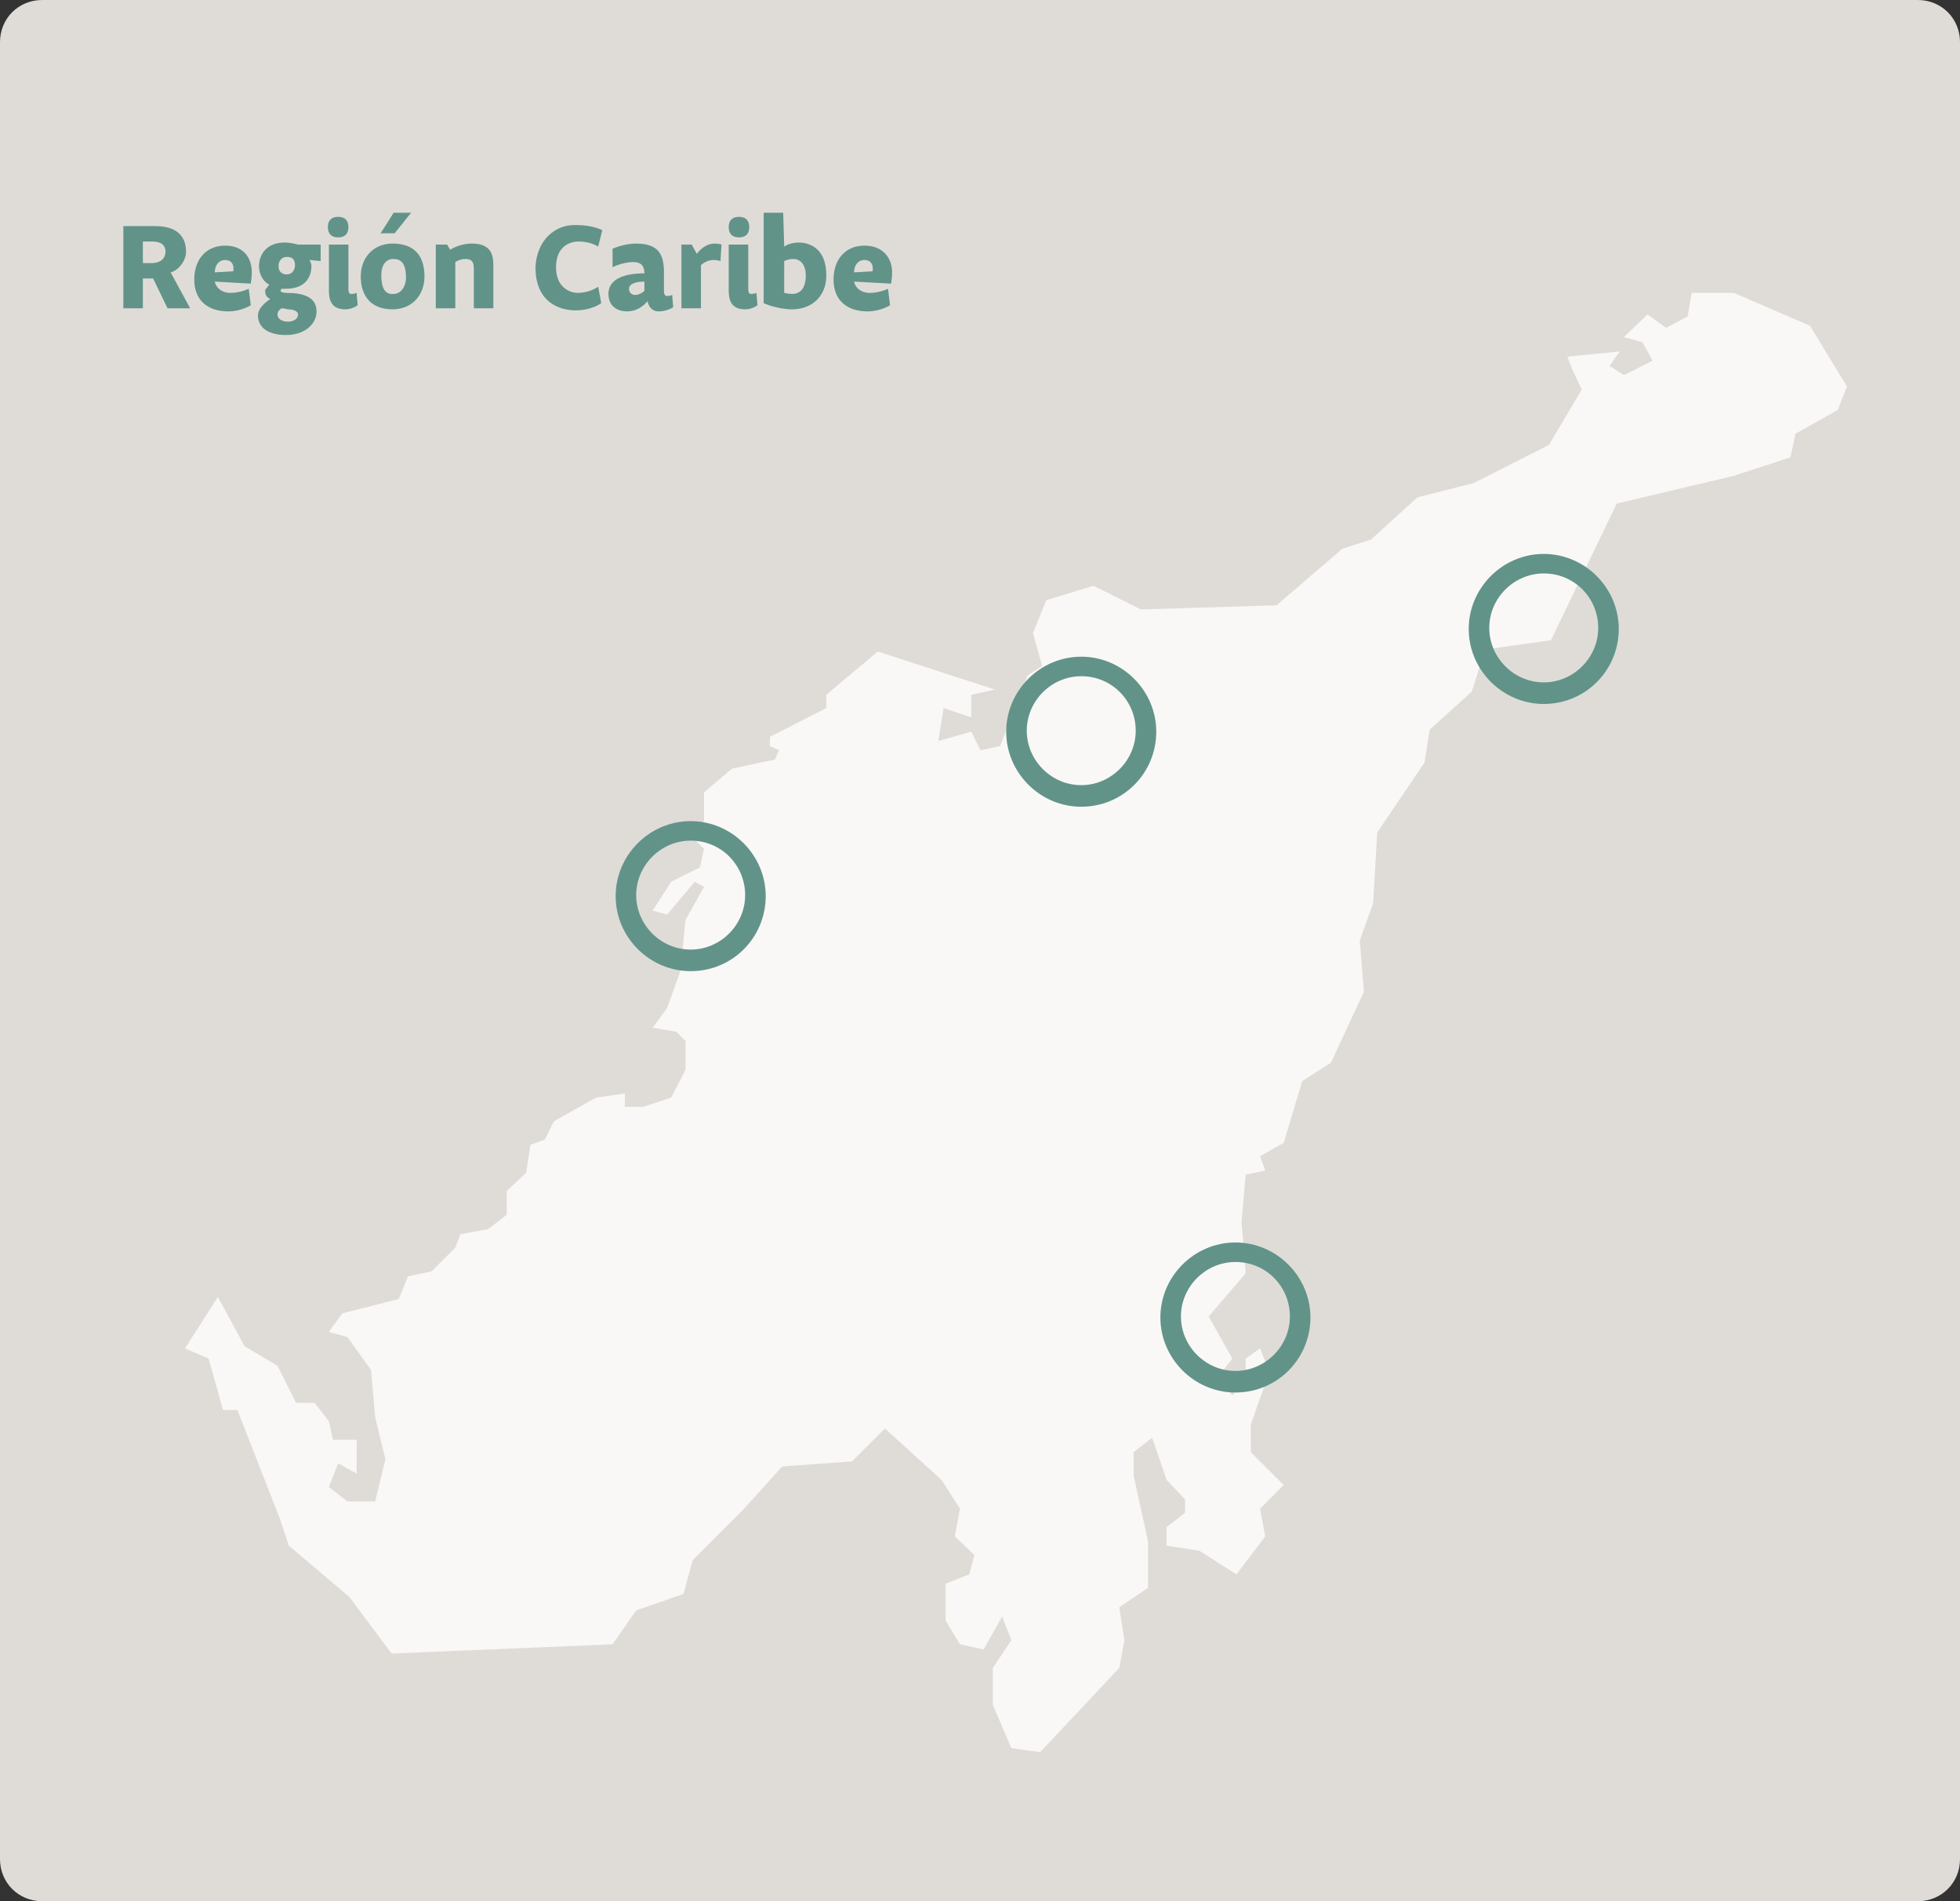 <?xml version="1.0" encoding="utf-8"?>
<!-- Generator: Adobe Illustrator 25.1.0, SVG Export Plug-In . SVG Version: 6.00 Build 0)  -->
<svg version="1.1" id="Capa_1" xmlns="http://www.w3.org/2000/svg" xmlns:xlink="http://www.w3.org/1999/xlink" x="0px" y="0px"
	 viewBox="0 0 190.7 185" style="enable-background:new 0 0 190.7 185;" xml:space="preserve">
<rect x="0" y="0" width="190.7" height="185" fill="#333333" stroke="none"/>
<style type="text/css">
	.st0{fill:#DFDCD7;}
	.st1{opacity:0.8;}
	.st2{fill:#FFFFFF;}
	.st3{fill:#629389;}
</style>
<g id="a">
</g>
<g id="b">
	<g id="c">
		<g>
			<path class="st0" d="M4.1,0h182.5c2.3,0,4.1,1.8,4.1,4.1v176.8c0,2.3-1.8,4.1-4.1,4.1H4.1c-2.3,0-4.1-1.8-4.1-4.1V4.1
				C0,1.8,1.8,0,4.1,0z"/>
			<g class="st1">
				<polygon class="st2" points="21.2,126.2 18,131.2 20.3,132.2 21.7,137.2 23.1,137.2 26.3,145.4 27.2,147.7 28.1,150.4 34,155.4 
					38.1,160.9 59.6,160 61.9,156.7 66.5,155.1 67.4,151.8 72.4,146.8 76.1,142.7 82.9,142.2 86.1,139 91.6,144 93.4,146.8 
					92.9,149.5 94.8,151.3 94.3,153.2 92,154.1 92,157.7 93.4,160 95.7,160.5 97.5,157.3 98.4,159.6 96.6,162.3 96.6,165.9 
					98.4,170.1 101.2,170.5 108.9,162.3 109.4,159.6 108.9,156.4 111.7,154.5 111.7,150 110.3,143.6 110.3,141.3 112.1,139.9 
					113.5,144 115.3,145.9 115.3,147.2 113.5,148.6 113.5,150.4 116.7,150.9 120.3,153.2 123.1,149.5 122.6,146.8 124.9,144.5 
					121.7,141.3 121.7,138.6 123.5,133.5 122.6,131.2 121.2,132.2 121.2,134 119.9,135.8 118.5,134 119.9,132.2 117.6,128.1 
					121.2,123.9 120.8,118.9 121.2,114.3 123.1,113.9 122.6,112.5 124.9,111.2 126.7,105.2 129.5,103.4 132.7,96.5 132.3,91.5 
					133.6,87.9 134,81 138.6,74.2 139.1,71 143.2,67.3 144.5,63.2 150.9,62.3 157.3,49 168.7,46.3 174.2,44.5 174.7,42.2 
					178.8,39.9 179.7,37.6 176.1,31.7 168.7,28.5 164.6,28.5 164.2,30.8 162.1,31.9 160.3,30.6 158,32.8 159.8,33.3 160.8,35.1 
					158,36.5 156.6,35.6 157.6,34.2 152.5,34.7 153,36 153.9,37.9 150.7,43.3 143.4,47 137.9,48.4 133.4,52.5 130.6,53.4 
					124.2,58.9 111,59.3 106.4,57 101.8,58.4 100.5,61.6 101.4,64.8 100,65.7 97.3,72.6 95.4,73 94.5,71.2 91.3,72.1 91.8,68.9 
					94.5,69.8 94.5,67.6 96.8,67.1 85.4,63.4 80.4,67.6 80.4,68.9 74.9,71.7 74.9,72.6 75.8,73 75.4,73.9 71.2,74.8 68.5,77.1 
					68.5,79.9 67.1,81.2 68.5,82.6 68.1,84.4 65.3,85.8 63.5,88.6 64.9,89 67.6,85.8 68.5,86.3 66.7,89.5 66.2,94.5 64.9,98.1 
					63.5,100 65.8,100.4 66.7,101.3 66.7,104.1 65.3,106.8 62.6,107.7 60.8,107.7 60.8,106.4 58,106.8 53.9,109.1 53,110.9 
					51.6,111.4 51.2,114.1 49.3,115.9 49.3,118.2 47.5,119.6 44.8,120.1 44.3,121.4 42,123.7 39.7,124.2 38.8,126.4 33.3,127.8 
					32,129.6 33.8,130.1 36.1,133.3 36.5,137.9 37.5,142 36.5,146.1 33.8,146.1 32,144.7 32.9,142.4 34.7,143.4 34.7,140.1 
					32.4,140.1 32,138.3 30.6,136.5 28.8,136.5 27,132.9 23.8,131 				"/>
			</g>
			<g>
				<path class="st3" d="M16.3,30l-1.4-2.9h-1V30H12V22h3.1c2,0,3,0.9,3,2.5c0,1-0.9,1.9-1.5,2l1.9,3.5H16.3L16.3,30z M13.9,23.5
					v2.1h0.8c1.1,0,1.4-0.6,1.4-1.1c0-0.7-0.5-1-1.3-1H13.9L13.9,23.5z"/>
				<path class="st3" d="M20.9,27.4c0.1,0.6,0.7,1.1,1.5,1.1c1,0,1.8-0.4,1.8-0.4l0.2,1.6c0,0-0.9,0.6-2.2,0.6c-1.9,0-3.3-1-3.3-3.1
					c0-2,1.2-3.3,3-3.3c1.9,0,2.6,1.3,2.6,2.6c0,0.5-0.1,1.1-0.1,1.1L20.9,27.4L20.9,27.4z M22.7,26.4c0.1-0.7-0.2-1.1-0.8-1.1
					c-0.6,0-1,0.5-1,1.2L22.7,26.4L22.7,26.4z"/>
				<path class="st3" d="M31.2,23.8v1.6l-1.1-0.1c0.1,0.1,0.2,0.4,0.2,0.6c0,0.7-0.3,2.2-2.5,2.2c-0.1,0-0.3,0-0.4,0
					c0,0-0.1,0.1-0.1,0.2s0.2,0.2,0.6,0.2c1.6,0,2.9,0.4,2.9,1.8c0,1.2-1.1,2.3-3,2.3c-1.5,0-2.7-0.6-2.7-1.9c0-0.9,1.2-1.6,1.2-1.6
					c-0.4-0.2-0.5-0.4-0.5-0.9l0.4-0.5c-0.6-0.3-1-1-1-1.8c0-1.1,0.7-2.3,2.5-2.3c0.6,0,1.3,0.2,1.3,0.2L31.2,23.8L31.2,23.8z
					 M27.4,30c0,0-0.4,0.2-0.4,0.6s0.4,0.7,1,0.7s1-0.3,1-0.7c0-0.3-0.4-0.5-1-0.5C27.7,30,27.4,30,27.4,30z M27.1,25.9
					c0,0.5,0.3,0.8,0.8,0.8s0.8-0.4,0.8-0.9c0-0.6-0.3-0.8-0.8-0.8S27.1,25.4,27.1,25.9z"/>
				<path class="st3" d="M33.9,22.1c0,0.6-0.3,1-1,1s-1-0.4-1-1c0-0.6,0.3-1,1-1S33.9,21.5,33.9,22.1z M33.9,23.8H32v4.4
					c0,0.8,0.1,1.9,1.6,1.9c0.7,0,1.2-0.4,1.2-0.4l-0.1-1.2c0,0-0.2,0.1-0.5,0.1c-0.2,0-0.3-0.1-0.3-0.5L33.9,23.8L33.9,23.8z"/>
				<path class="st3" d="M38.2,23.7c2.3,0,3.1,1.4,3.1,3.2s-1.2,3.2-3.1,3.2c-2.2,0-3.1-1.4-3.1-3.2S36.3,23.7,38.2,23.7L38.2,23.7z
					 M38.3,20.7H40l-1.6,2H37C37,22.8,38.3,20.7,38.3,20.7z M38.3,28.6c0.7,0,1.2-0.7,1.2-1.6c0-1.1-0.3-1.8-1.2-1.8
					c-0.7,0-1.2,0.5-1.2,1.6S37.4,28.7,38.3,28.6L38.3,28.6z"/>
				<path class="st3" d="M42.4,23.8h1.1l0.3,0.5c0,0,0.9-0.6,2.1-0.6c1.8,0,2.1,1,2.1,2.1V30h-1.9v-3.9c0-0.6-0.2-0.9-0.8-0.9
					s-1,0.3-1,0.3V30h-1.9C42.4,30,42.4,23.8,42.4,23.8z"/>
				<path class="st3" d="M56.1,21.9c1.6,0,2.5,0.5,2.5,0.5L58.2,24c0,0-0.7-0.5-1.9-0.5c-1,0-2.2,0.6-2.2,2.5c0,2.1,1.5,2.5,2.1,2.5
					c1.2,0,2-0.6,2-0.6l0.3,1.6c0,0-0.9,0.7-2.5,0.7s-3.9-0.8-3.9-4.2C52.2,23.5,53.9,21.8,56.1,21.9L56.1,21.9z"/>
				<path class="st3" d="M59.6,24.2c0,0,1.1-0.5,2.3-0.5c2.2,0,2.7,1.1,2.7,2.8v1.9c0,0.2,0.1,0.4,0.3,0.4c0.3,0,0.5-0.1,0.5-0.1
					l0.1,1.2c0,0-0.6,0.4-1.4,0.4c-0.7,0-1-0.5-1.1-1c0,0-0.7,1-2,1c-0.8,0-1.8-0.4-1.8-1.7c0-2,2.9-2,3.5-2c0-0.7-0.3-1.1-1.1-1.1
					c-1,0-2,0.5-2,0.5L59.6,24.2L59.6,24.2z M62.7,27.4c-0.8,0-1.5,0.2-1.5,0.7c0,0.3,0.2,0.6,0.6,0.6c0.5,0,0.9-0.4,0.9-0.4V27.4
					L62.7,27.4z"/>
				<path class="st3" d="M66.2,23.8h1.1l0.5,0.9c0.5-0.7,1.2-1,1.7-1s0.7,0.1,0.7,0.1l-0.1,1.6c0,0-0.3-0.1-0.7-0.1
					c-0.7,0-1.2,0.5-1.2,0.5V30h-1.9V23.8z"/>
				<path class="st3" d="M72.9,22.1c0,0.6-0.3,1-1,1s-1-0.4-1-1c0-0.6,0.3-1,1-1S72.9,21.5,72.9,22.1z M72.8,23.8h-1.9v4.4
					c0,0.8,0.1,1.9,1.6,1.9c0.7,0,1.2-0.4,1.2-0.4l-0.1-1.2c0,0-0.2,0.1-0.5,0.1c-0.2,0-0.3-0.1-0.3-0.5V23.8L72.8,23.8z"/>
				<path class="st3" d="M76.3,24c0,0,0.5-0.4,1.4-0.4c1,0,2.7,0.5,2.7,3.2c0,2.1-1.5,3.3-3.3,3.3c-1.5,0-2.8-0.6-2.8-0.6v-8.8h1.9
					L76.3,24L76.3,24z M76.3,28.5c0,0,0.4,0.1,0.8,0.1c0.7,0,1.3-0.5,1.3-1.8c0-1-0.5-1.6-1.2-1.6c-0.5,0-0.9,0.2-0.9,0.2
					C76.3,25.5,76.3,28.5,76.3,28.5z"/>
				<path class="st3" d="M83.1,27.4c0.1,0.6,0.7,1.1,1.5,1.1c1,0,1.8-0.4,1.8-0.4l0.2,1.6c0,0-0.9,0.6-2.2,0.6c-1.9,0-3.3-1-3.3-3.1
					c0-2,1.2-3.3,3-3.3c1.9,0,2.7,1.3,2.7,2.6c0,0.5-0.1,1.1-0.1,1.1L83.1,27.4L83.1,27.4z M84.9,26.4c0.1-0.7-0.2-1.1-0.8-1.1
					c-0.6,0-1,0.5-1,1.2L84.9,26.4L84.9,26.4z"/>
			</g>
			<path class="st3" d="M150.2,68.5c-4,0-7.3-3.3-7.3-7.3s3.3-7.3,7.3-7.3s7.3,3.3,7.3,7.3S154.3,68.5,150.2,68.5z M150.2,55.8
				c-2.9,0-5.3,2.4-5.3,5.3s2.4,5.3,5.3,5.3s5.3-2.4,5.3-5.3S153.2,55.8,150.2,55.8z"/>
			<path class="st3" d="M105.2,78.5c-4,0-7.3-3.3-7.3-7.3s3.3-7.3,7.3-7.3s7.3,3.3,7.3,7.3S109.3,78.5,105.2,78.5z M105.2,65.8
				c-2.9,0-5.3,2.4-5.3,5.3s2.4,5.3,5.3,5.3s5.3-2.4,5.3-5.3S108.2,65.8,105.2,65.8z"/>
			<path class="st3" d="M67.2,94.5c-4,0-7.3-3.3-7.3-7.3s3.3-7.3,7.3-7.3s7.3,3.3,7.3,7.3S71.3,94.5,67.2,94.5z M67.2,81.8
				c-2.9,0-5.3,2.4-5.3,5.3s2.4,5.3,5.3,5.3s5.3-2.4,5.3-5.3S70.2,81.8,67.2,81.8z"/>
			<path class="st3" d="M120.2,135.5c-4,0-7.3-3.3-7.3-7.3s3.3-7.3,7.3-7.3s7.3,3.3,7.3,7.3C127.5,132.2,124.3,135.5,120.2,135.5z
				 M120.2,122.8c-2.9,0-5.3,2.4-5.3,5.3s2.4,5.3,5.3,5.3s5.3-2.4,5.3-5.3S123.2,122.8,120.2,122.8z"/>
		</g>
	</g>
</g>
</svg>
